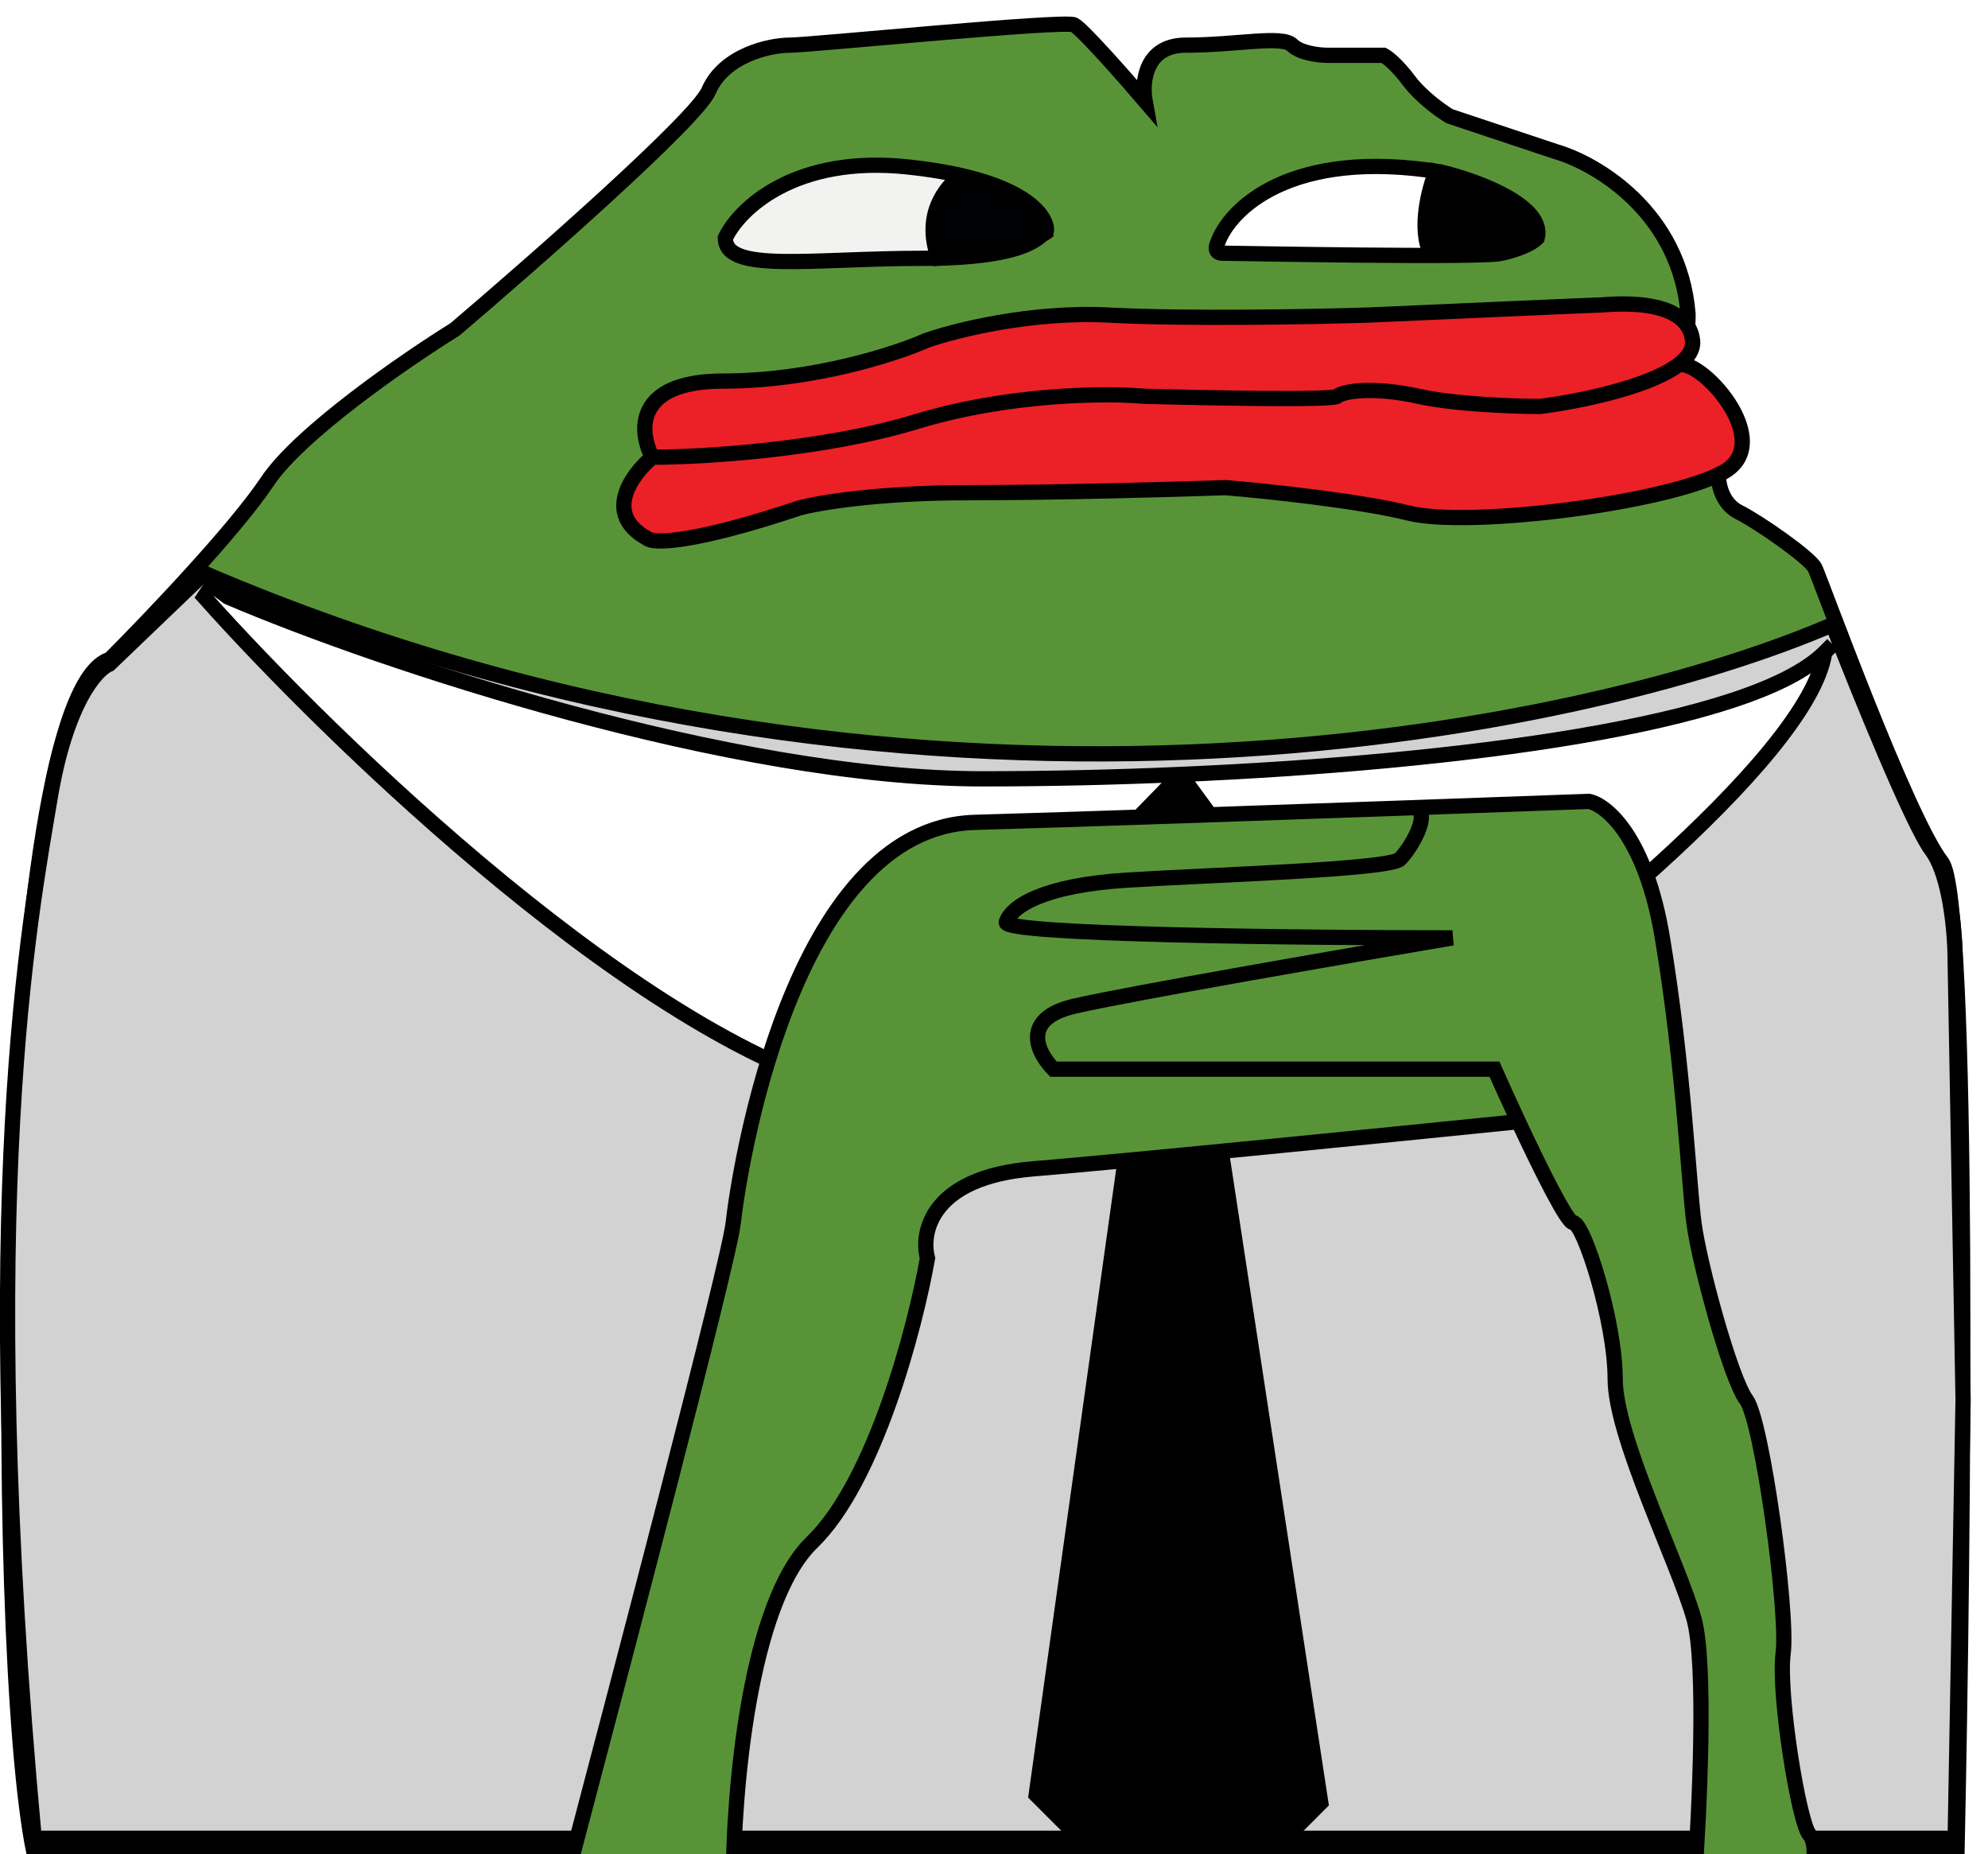 <svg width="89" height="83" viewBox="0 0 89 83" fill="none" xmlns="http://www.w3.org/2000/svg">
<path d="M11.963 21.558C10.509 23.739 6.662 27.767 4.92 29.509C-0.241 31.099 -0.38 73.733 1.513 82.895H5.148H87.612C87.915 68.811 88.203 40.232 86.931 38.596C85.341 36.552 81.479 25.874 81.252 25.42C81.024 24.966 78.753 23.375 77.844 22.921C77.117 22.558 76.935 21.709 76.935 21.331C77.844 19.332 76.102 17.166 75.118 16.333C75.481 16.151 75.572 14.743 75.572 14.061C75.209 9.518 71.483 7.322 69.666 6.791L64.895 5.201C64.516 4.974 63.623 4.338 63.078 3.611C62.532 2.884 62.093 2.551 61.942 2.475H59.443C59.064 2.475 58.216 2.384 57.852 2.021C57.398 1.566 55.353 2.021 53.082 2.021C51.264 2.021 51.113 3.687 51.264 4.52C50.356 3.46 48.447 1.294 48.084 1.112C47.63 0.885 36.271 2.021 35.362 2.021C34.453 2.021 32.409 2.475 31.727 4.065C31.182 5.338 23.927 11.714 20.368 14.743C18.172 16.106 13.417 19.377 11.963 21.558Z" fill="#589437" stroke="black" stroke-width="0.682"/>
<path d="M64.503 7.698C57.779 6.608 55.038 9.364 54.508 10.879C54.432 11.03 54.371 11.333 54.735 11.333C55.189 11.333 66.548 11.56 67.23 11.333C67.608 11.257 68.456 11.015 68.82 10.651C69.183 9.197 66.094 8.077 64.503 7.698Z" fill="white" stroke="black" stroke-width="0.682"/>
<path d="M40.65 7.473C35.561 6.928 33.078 9.366 32.472 10.653C32.472 12.243 36.334 11.562 41.331 11.562C46.329 11.562 46.557 10.426 46.784 10.426C46.983 10.426 47.008 8.672 42.695 7.784C42.099 7.661 41.422 7.555 40.65 7.473Z" fill="#F2F3F1" stroke="black" stroke-width="0.682"/>
<path d="M42.013 11.561C41.286 9.561 42.391 8.38 42.921 7.926C46.374 9.016 46.556 9.516 46.783 10.425C45.693 11.152 43.148 11.485 42.013 11.561Z" fill="#000102" stroke="black" stroke-width="0.682"/>
<path d="M64.049 11.334C63.503 10.244 63.973 8.456 64.276 7.699L66.093 8.381C67.229 8.835 69.319 9.926 68.592 10.652C67.865 11.38 65.26 11.41 64.049 11.334Z" fill="black" stroke="black" stroke-width="0.682"/>
<path d="M4.893 29.726L9.14 25.656C40.567 39.105 70.838 32.793 82.045 27.957C83.166 30.847 85.62 36.911 86.469 38.043C87.319 39.176 87.531 41.818 87.531 42.998L87.885 62.64L87.531 82.282H1.531C-1.124 53.615 1.354 41.051 2.239 35.743C2.946 31.496 4.303 29.962 4.893 29.726Z" fill="#D2D2D2" stroke="black" stroke-width="0.683"/>
<path d="M29.203 20.464C28.597 19.328 28.385 17.056 32.383 17.056C36.381 17.056 40.107 15.845 41.47 15.239C42.758 14.784 46.195 13.921 49.648 14.103C53.102 14.285 58.811 14.179 61.234 14.103C64.642 13.951 71.503 13.649 71.685 13.649C71.912 13.649 75.547 13.194 75.774 15.239C75.82 15.655 75.554 16.03 75.092 16.365C76.001 15.856 79.636 19.782 77.137 21.145C74.638 22.508 65.778 23.644 63.052 22.963C60.871 22.418 56.691 21.978 54.874 21.827C52.678 21.903 47.286 22.054 43.288 22.054C39.289 22.054 36.624 22.508 35.791 22.736C30.884 24.371 29.203 24.326 28.976 24.099C26.976 23.008 28.294 21.221 29.203 20.464Z" fill="#EC2027"/>
<path d="M29.203 20.464C28.597 19.328 28.385 17.056 32.383 17.056C36.381 17.056 40.107 15.845 41.47 15.239C42.758 14.784 46.195 13.921 49.648 14.103C53.102 14.285 58.811 14.179 61.234 14.103C64.642 13.951 71.503 13.649 71.685 13.649C71.912 13.649 75.547 13.194 75.774 15.239C75.82 15.655 75.554 16.03 75.092 16.365M29.203 20.464C31.399 20.464 36.836 20.146 41.016 18.874C45.196 17.601 49.573 17.586 51.239 17.738C54.041 17.813 59.69 17.919 59.871 17.738C60.099 17.511 61.462 17.283 63.506 17.738C65.142 18.101 67.823 18.192 68.959 18.192C70.709 17.966 73.739 17.345 75.092 16.365M29.203 20.464C28.294 21.221 26.976 23.008 28.976 24.099C29.203 24.326 30.884 24.371 35.791 22.736C36.624 22.508 39.289 22.054 43.288 22.054C47.286 22.054 52.678 21.903 54.874 21.827C56.691 21.978 60.871 22.418 63.052 22.963C65.778 23.644 74.638 22.508 77.137 21.145C79.636 19.782 76.001 15.856 75.092 16.365" stroke="black" stroke-width="0.682"/>
<g filter="url(#filter0_d_2205_170132)">
<path d="M10.201 25.304C17.103 28.253 32.816 33.444 44 33.444C46.781 33.444 49.786 33.381 52.847 33.248C65.178 32.713 78.431 31.042 81.691 27.782C80.983 32.595 68.655 42.292 62.58 46.539L52.847 33.248L38.868 47.601C29.1 45.477 14.979 31.852 9.14 25.304L9.494 24.773L10.201 25.304Z" fill="white"/>
<path d="M81.691 27.782L82.045 27.428M81.691 27.782C78.431 31.042 65.178 32.713 52.847 33.248M81.691 27.782C80.983 32.595 68.655 42.292 62.58 46.539L52.847 33.248M52.847 33.248C49.786 33.381 46.781 33.444 44 33.444C32.816 33.444 17.103 28.253 10.201 25.304L9.494 24.773L9.14 25.304C14.979 31.852 29.1 45.477 38.868 47.601L52.847 33.248Z" stroke="black" stroke-width="0.683"/>
</g>
<g filter="url(#filter1_d_2205_170132)">
<path d="M49.043 37.69L52.936 33.797L55.767 37.513L53.29 41.052L59.129 79.274L52.936 85.468L46.389 78.92L51.697 41.052L49.043 37.69Z" fill="black"/>
<path d="M53.29 41.052L55.767 37.513L52.936 33.797L49.043 37.69L51.697 41.052M53.29 41.052H51.697M53.29 41.052L59.129 79.274L52.936 85.468L46.389 78.92L51.697 41.052" stroke="black" stroke-width="0.683"/>
</g>
<g filter="url(#filter2_d_2205_170132)">
<path d="M25.308 82.865C27.736 73.657 32.639 55.043 32.827 53.308C33.062 51.139 35.412 35.628 43.638 35.393C48.193 35.263 56.541 34.975 63.378 34.732C66.417 34.624 69.157 34.525 71.134 34.453C71.917 34.61 73.672 36.051 74.424 40.563C75.364 46.204 75.599 51.481 75.834 53.308C76.069 55.134 77.479 60.304 78.184 61.244C78.889 62.184 80.064 70.767 79.829 72.586C79.594 74.405 80.534 80.171 81.004 80.696C81.38 81.115 81.178 82.238 81.021 82.865H75.851C76.086 79.674 76.398 73.026 75.834 71.027C75.129 68.528 72.309 62.889 72.309 60.304C72.309 57.719 70.899 53.308 70.429 53.308C70.16 53.308 68.992 50.962 67.976 48.789C62.605 49.337 50.735 50.528 46.223 50.904C41.711 51.28 41.209 53.724 41.523 54.899C40.974 58.003 39.172 64.894 36.352 67.62C33.532 70.346 32.828 78.841 32.828 82.865H25.308Z" fill="#589437"/>
<path d="M63.378 34.732C56.541 34.975 48.193 35.263 43.638 35.393C35.412 35.628 33.062 51.139 32.827 53.308C32.639 55.043 27.736 73.657 25.308 82.865H32.828C32.828 78.841 33.532 70.346 36.352 67.62C39.172 64.894 40.974 58.003 41.523 54.899C41.209 53.724 41.711 51.28 46.223 50.904C50.735 50.528 62.605 49.337 67.976 48.789M63.378 34.732C66.417 34.624 69.157 34.525 71.134 34.453C71.917 34.61 73.672 36.051 74.424 40.563C75.364 46.204 75.599 51.481 75.834 53.308C76.069 55.134 77.479 60.304 78.184 61.244C78.889 62.184 80.064 70.767 79.829 72.586C79.594 74.405 80.534 80.171 81.004 80.696C81.38 81.115 81.178 82.238 81.021 82.865H75.851C76.086 79.674 76.398 73.026 75.834 71.027C75.129 68.528 72.309 62.889 72.309 60.304C72.309 57.719 70.899 53.308 70.429 53.308C70.16 53.308 68.992 50.962 67.976 48.789M63.378 34.732C64.084 35.012 63.143 36.568 62.673 37.038C62.203 37.508 54.213 37.743 50.453 37.978C46.693 38.213 45.283 39.153 45.048 39.858C44.86 40.422 58.286 40.563 65.023 40.563C60.402 41.347 50.547 43.054 48.103 43.618C45.659 44.182 46.458 45.734 47.163 46.439H66.904C67.193 47.09 67.573 47.925 67.976 48.789" stroke="black" stroke-width="0.682"/>
</g>
<defs>
<filter id="filter0_d_2205_170132" x="7.293" y="24.285" width="76.408" height="26.519" filterUnits="userSpaceOnUse" color-interpolation-filters="sRGB">
<feFlood flood-opacity="0" result="BackgroundImageFix"/>
<feColorMatrix in="SourceAlpha" type="matrix" values="0 0 0 0 0 0 0 0 0 0 0 0 0 0 0 0 0 0 127 0" result="hardAlpha"/>
<feOffset dy="1.416"/>
<feGaussianBlur stdDeviation="0.708"/>
<feComposite in2="hardAlpha" operator="out"/>
<feColorMatrix type="matrix" values="0 0 0 0 0 0 0 0 0 0 0 0 0 0 0 0 0 0 0.25 0"/>
<feBlend mode="normal" in2="BackgroundImageFix" result="effect1_dropShadow_2205_170132"/>
<feBlend mode="normal" in="SourceGraphic" in2="effect1_dropShadow_2205_170132" result="shape"/>
</filter>
<filter id="filter1_d_2205_170132" x="44.611" y="33.277" width="16.298" height="55.503" filterUnits="userSpaceOnUse" color-interpolation-filters="sRGB">
<feFlood flood-opacity="0" result="BackgroundImageFix"/>
<feColorMatrix in="SourceAlpha" type="matrix" values="0 0 0 0 0 0 0 0 0 0 0 0 0 0 0 0 0 0 127 0" result="hardAlpha"/>
<feOffset dy="1.416"/>
<feGaussianBlur stdDeviation="0.708"/>
<feComposite in2="hardAlpha" operator="out"/>
<feColorMatrix type="matrix" values="0 0 0 0 0 0 0 0 0 0 0 0 0 0 0 0 0 0 0.25 0"/>
<feBlend mode="normal" in2="BackgroundImageFix" result="effect1_dropShadow_2205_170132"/>
<feBlend mode="normal" in="SourceGraphic" in2="effect1_dropShadow_2205_170132" result="shape"/>
</filter>
<filter id="filter2_d_2205_170132" x="23.45" y="34.109" width="59.525" height="51.929" filterUnits="userSpaceOnUse" color-interpolation-filters="sRGB">
<feFlood flood-opacity="0" result="BackgroundImageFix"/>
<feColorMatrix in="SourceAlpha" type="matrix" values="0 0 0 0 0 0 0 0 0 0 0 0 0 0 0 0 0 0 127 0" result="hardAlpha"/>
<feOffset dy="1.416"/>
<feGaussianBlur stdDeviation="0.708"/>
<feComposite in2="hardAlpha" operator="out"/>
<feColorMatrix type="matrix" values="0 0 0 0 0 0 0 0 0 0 0 0 0 0 0 0 0 0 0.25 0"/>
<feBlend mode="normal" in2="BackgroundImageFix" result="effect1_dropShadow_2205_170132"/>
<feBlend mode="normal" in="SourceGraphic" in2="effect1_dropShadow_2205_170132" result="shape"/>
</filter>
</defs>
</svg>
